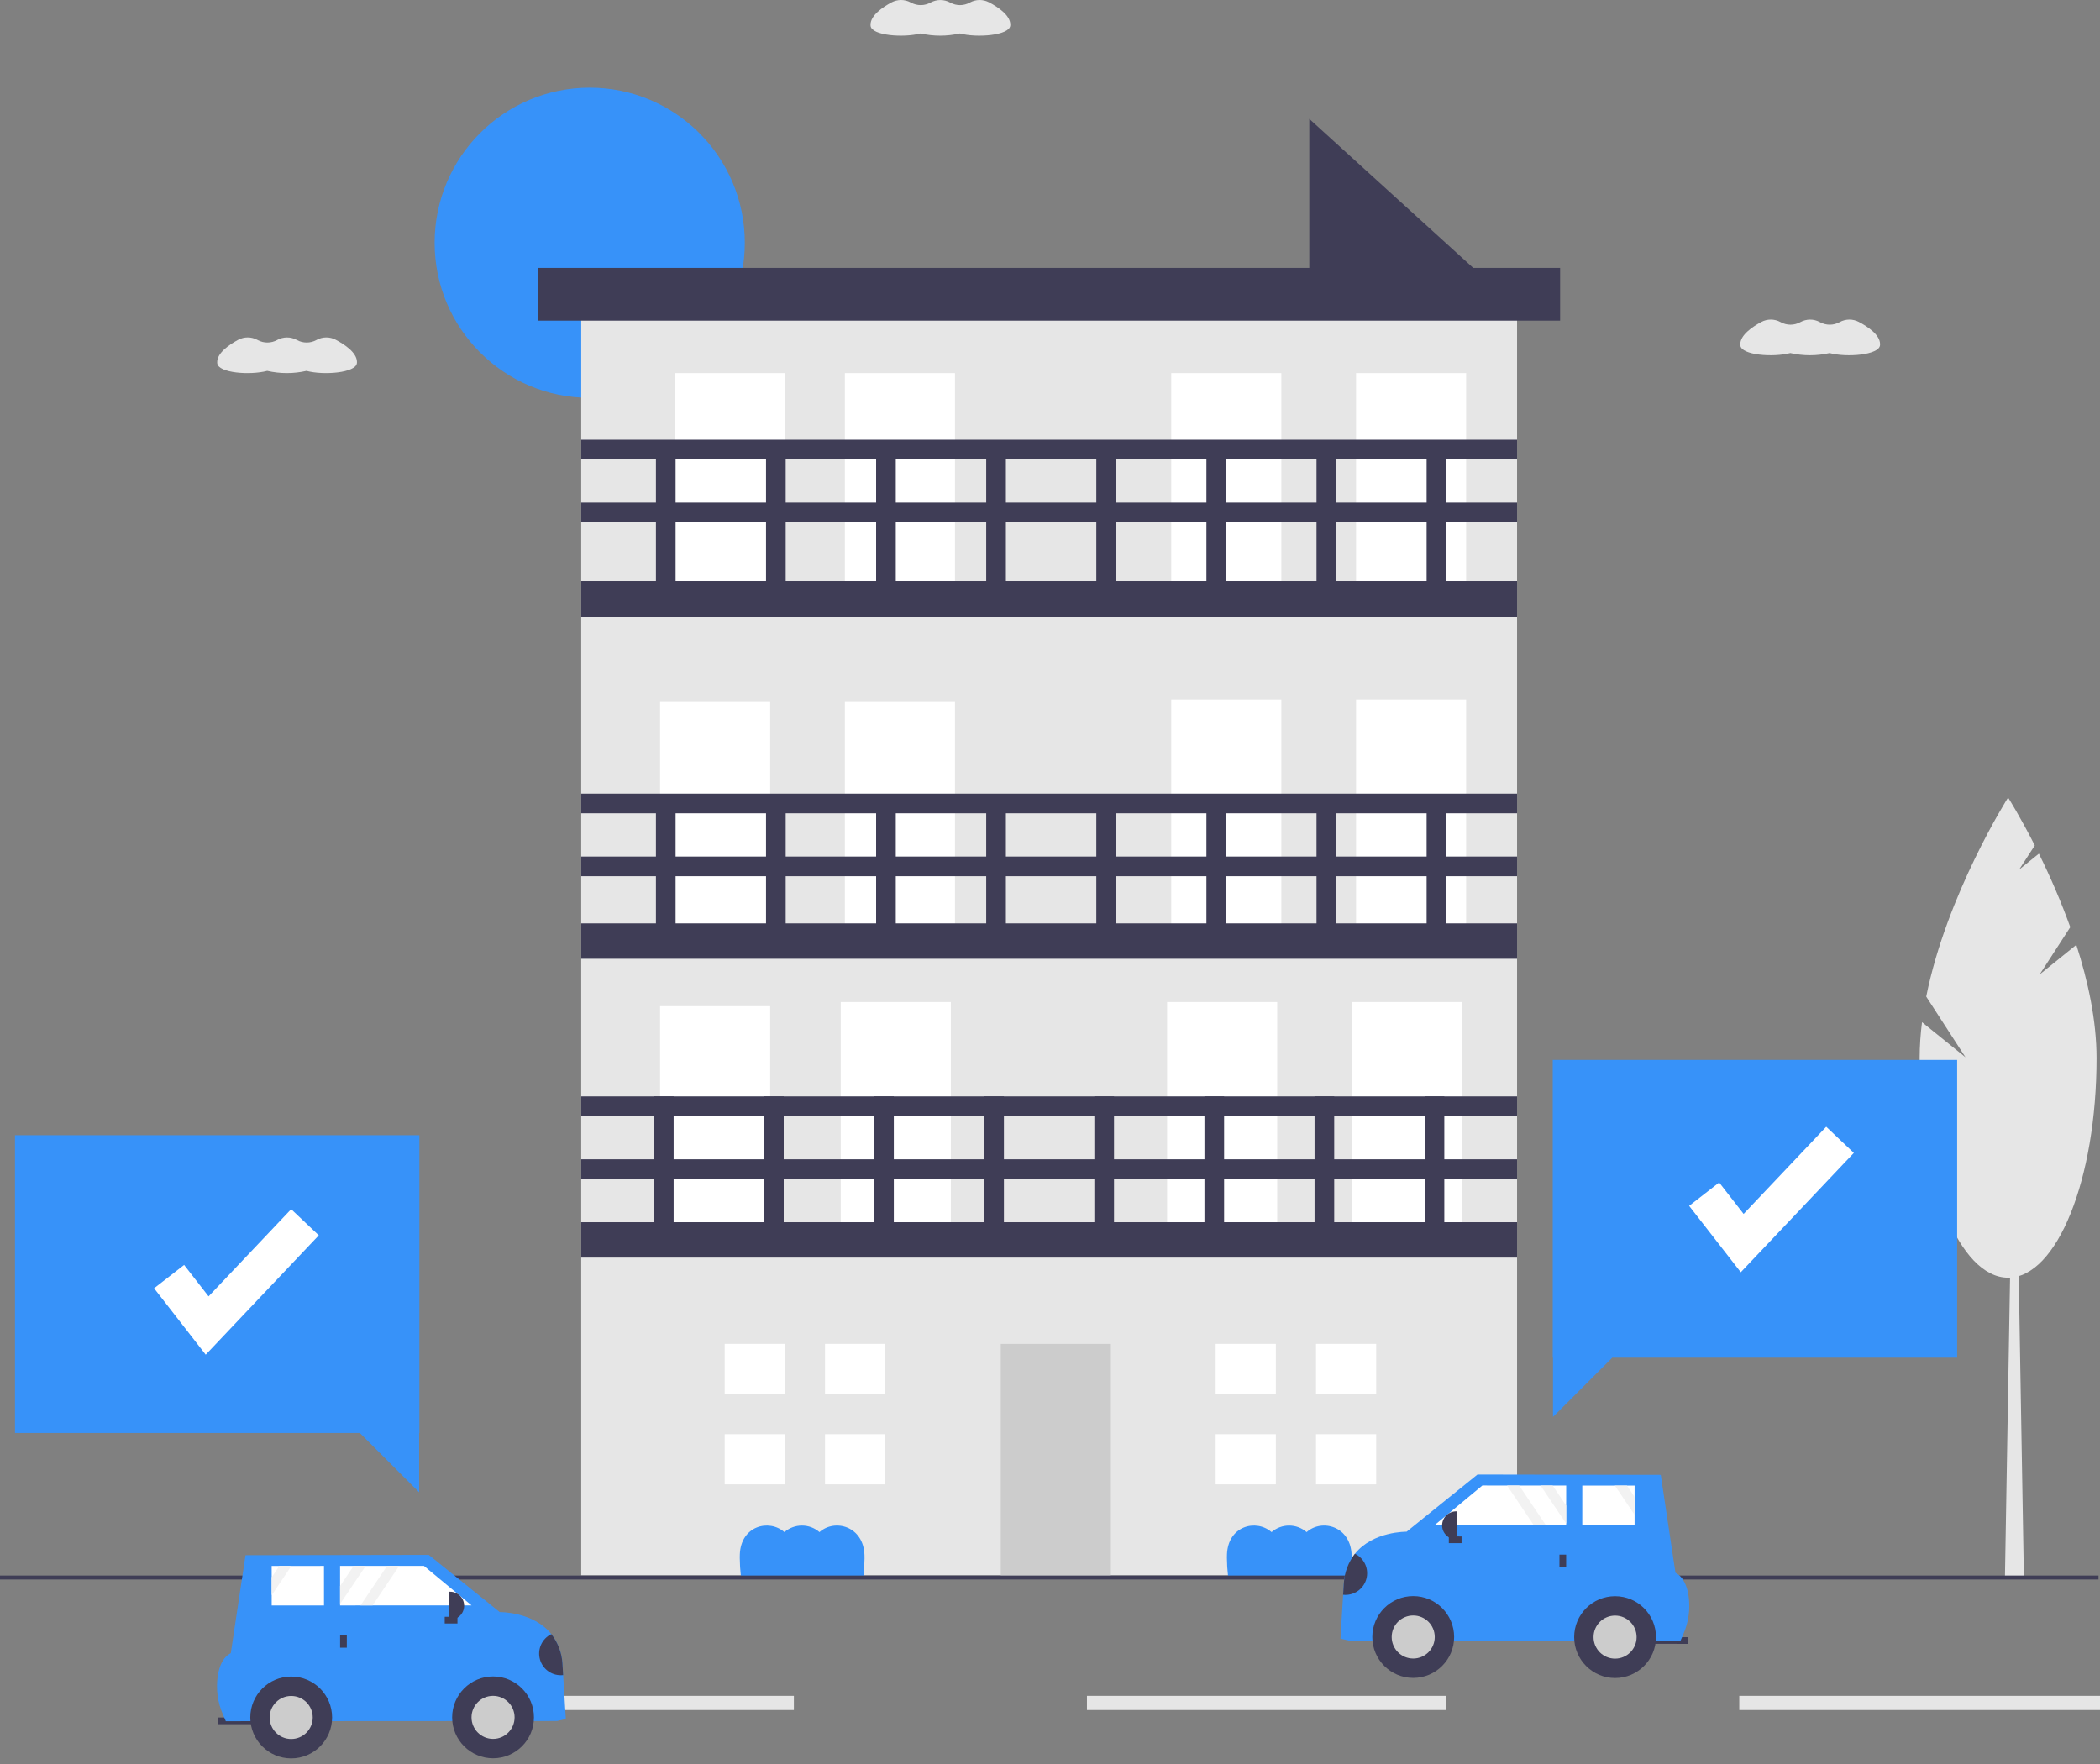 <svg width="350" height="294" viewBox="0 0 350 294" fill="none" xmlns="http://www.w3.org/2000/svg">
<rect x="0" y="0" width="350" height="294" fill="#808080" stroke="none"/>
<g clip-path="url(#clip0_11_76)">
<path d="M98.285 66.309C112.561 66.309 124.133 54.737 124.133 40.462C124.133 26.186 112.561 14.614 98.285 14.614C84.01 14.614 72.438 26.186 72.438 40.462C72.438 54.737 84.01 66.309 98.285 66.309Z" fill="#3792F9"/>
<path d="M249.219 47.998H218.214V19.812L249.219 47.998Z" fill="#3F3D56"/>
<path d="M252.841 47.075H96.87V262.558H252.841V47.075Z" fill="#E6E6E6"/>
<path d="M130.781 62.184H112.431V100.849H130.781V62.184Z" fill="white"/>
<path d="M159.163 62.184H140.814V100.849H159.163V62.184Z" fill="white"/>
<path d="M128.362 116.986H110.013V155.651H128.362V116.986Z" fill="white"/>
<path d="M159.163 116.986H140.814V155.651H159.163V116.986Z" fill="white"/>
<path d="M128.362 167.693H110.013V206.359H128.362V167.693Z" fill="white"/>
<path d="M158.472 167.002H140.123V205.668H158.472V167.002Z" fill="white"/>
<path d="M185.142 223.98H166.793V262.645H185.142V223.98Z" fill="#CCCCCC"/>
<path d="M212.866 167.002H194.516V205.668H212.866V167.002Z" fill="white"/>
<path d="M243.667 167.002H225.317V205.668H243.667V167.002Z" fill="white"/>
<path d="M213.557 116.577H195.207V155.242H213.557V116.577Z" fill="white"/>
<path d="M244.358 116.577H226.008V155.242H244.358V116.577Z" fill="white"/>
<path d="M213.557 62.184H195.207V100.849H213.557V62.184Z" fill="white"/>
<path d="M244.358 62.184H226.008V100.849H244.358V62.184Z" fill="white"/>
<path d="M252.841 96.881H96.87V102.779H252.841V96.881Z" fill="#3F3D56"/>
<path d="M252.841 142.755H96.87V146.032H252.841V142.755Z" fill="#3F3D56"/>
<path d="M252.841 132.269H96.87V135.546H252.841V132.269Z" fill="#3F3D56"/>
<path d="M112.271 208.944V182.731H108.994V208.944H112.271Z" fill="#3F3D56"/>
<path d="M130.62 208.944V182.731H127.344V208.944H130.62Z" fill="#3F3D56"/>
<path d="M148.97 208.944V182.731H145.693V208.944H148.97Z" fill="#3F3D56"/>
<path d="M167.319 208.944V182.731H164.043V208.944H167.319Z" fill="#3F3D56"/>
<path d="M185.669 208.944V182.731H182.392V208.944H185.669Z" fill="#3F3D56"/>
<path d="M204.018 208.944V182.731H200.742V208.944H204.018Z" fill="#3F3D56"/>
<path d="M222.368 208.944V182.731H219.091V208.944H222.368Z" fill="#3F3D56"/>
<path d="M240.718 208.944V182.731H237.441V208.944H240.718Z" fill="#3F3D56"/>
<path d="M112.598 159.138V132.925H109.322V159.138H112.598Z" fill="#3F3D56"/>
<path d="M130.948 159.138V132.925H127.671V159.138H130.948Z" fill="#3F3D56"/>
<path d="M149.297 159.138V132.925H146.021V159.138H149.297Z" fill="#3F3D56"/>
<path d="M167.647 159.138V132.925H164.37V159.138H167.647Z" fill="#3F3D56"/>
<path d="M185.997 159.138V132.925H182.72V159.138H185.997Z" fill="#3F3D56"/>
<path d="M204.346 159.138V132.925H201.069V159.138H204.346Z" fill="#3F3D56"/>
<path d="M222.696 159.138V132.925H219.419V159.138H222.696Z" fill="#3F3D56"/>
<path d="M241.045 159.138V132.925H237.769V159.138H241.045Z" fill="#3F3D56"/>
<path d="M112.598 100.813V74.599H109.322V100.813H112.598Z" fill="#3F3D56"/>
<path d="M130.948 100.813V74.599H127.671V100.813H130.948Z" fill="#3F3D56"/>
<path d="M149.297 100.813V74.599H146.021V100.813H149.297Z" fill="#3F3D56"/>
<path d="M167.647 100.813V74.599H164.37V100.813H167.647Z" fill="#3F3D56"/>
<path d="M185.997 100.813V74.599H182.72V100.813H185.997Z" fill="#3F3D56"/>
<path d="M204.346 100.813V74.599H201.069V100.813H204.346Z" fill="#3F3D56"/>
<path d="M222.696 100.813V74.599H219.419V100.813H222.696Z" fill="#3F3D56"/>
<path d="M241.045 100.813V74.599H237.769V100.813H241.045Z" fill="#3F3D56"/>
<path d="M252.841 83.774H96.87V87.051H252.841V83.774Z" fill="#3F3D56"/>
<path d="M252.841 73.289H96.87V76.565H252.841V73.289Z" fill="#3F3D56"/>
<path d="M252.841 153.896H96.87V159.794H252.841V153.896Z" fill="#3F3D56"/>
<path d="M260.019 44.651H89.693V53.44H260.019V44.651Z" fill="#3F3D56"/>
<path d="M130.815 232.341V223.98H120.782V232.341H129.979H130.815Z" fill="white"/>
<path d="M129.979 239.029H120.782V247.39H130.815V239.029H129.979Z" fill="white"/>
<path d="M147.537 223.98H137.504V232.34H147.537V223.98Z" fill="white"/>
<path d="M147.537 239.029H137.504V247.39H147.537V239.029Z" fill="white"/>
<path d="M212.644 232.341V223.98H202.611V232.341H211.808H212.644Z" fill="white"/>
<path d="M211.808 239.029H202.611V247.39H212.644V239.029H211.808Z" fill="white"/>
<path d="M229.366 223.98H219.333V232.34H229.366V223.98Z" fill="white"/>
<path d="M229.366 239.029H219.333V247.39H229.366V239.029Z" fill="white"/>
<path d="M252.841 203.702H96.87V209.6H252.841V203.702Z" fill="#3F3D56"/>
<path d="M252.841 193.216H96.87V196.493H252.841V193.216Z" fill="#3F3D56"/>
<path d="M252.841 182.731H96.87V186.007H252.841V182.731Z" fill="#3F3D56"/>
<path d="M144.089 259.75C144.09 259.567 144.087 259.386 144.082 259.205C143.942 254.374 139.149 253.064 136.58 255.351C135.77 254.647 134.732 254.259 133.658 254.259C132.585 254.259 131.547 254.647 130.736 255.351C128.156 253.1 123.459 254.317 123.304 259.093C123.298 259.274 123.295 259.455 123.295 259.637C123.302 260.642 123.364 261.645 123.479 262.643H143.907C144.018 261.682 144.079 260.717 144.089 259.75V259.75Z" fill="#3792F9"/>
<path d="M225.279 259.75C225.279 259.567 225.277 259.386 225.272 259.205C225.131 254.374 220.339 253.064 217.77 255.351C216.959 254.647 215.922 254.259 214.848 254.259C213.774 254.259 212.737 254.647 211.926 255.351C209.346 253.1 204.649 254.317 204.494 259.093C204.488 259.274 204.485 259.455 204.485 259.637C204.492 260.642 204.554 261.645 204.669 262.643H225.097C225.208 261.682 225.269 260.717 225.279 259.75Z" fill="#3792F9"/>
<path d="M337.315 262.97H334.156L335.209 201.256H336.262L337.315 262.97Z" fill="#E6E6E6"/>
<path d="M339.948 162.402L345.047 154.521C343.535 150.343 341.788 146.254 339.815 142.273L336.518 144.936L339.129 140.901C336.64 136.003 334.682 132.916 334.682 132.916C334.682 132.916 324.455 149.034 321.037 166.098L327.582 176.212L320.337 170.361C320.079 172.348 319.946 174.351 319.94 176.355C319.94 196.565 326.54 212.949 334.682 212.949C342.825 212.949 349.425 196.565 349.425 176.355C349.425 170.09 348.008 163.535 346.053 157.471L339.948 162.402Z" fill="#E6E6E6"/>
<path d="M326.191 176.65H258.79V226.278H258.831V236.158L268.712 226.278H326.191V176.65Z" fill="#3792F9"/>
<path d="M240.956 282.639H181.158V285.003H240.956V282.639Z" fill="#E6E6E6"/>
<path d="M350 282.639H289.879V285.003H350V282.639Z" fill="#E6E6E6"/>
<path d="M132.313 282.639H72.438V285.003H132.313V282.639Z" fill="#E6E6E6"/>
<path d="M349.754 262.591H0V263.25H349.754V262.591Z" fill="#3F3D56"/>
<path d="M274.32 273.973L281.361 273.976L281.362 272.859L274.32 272.855L274.32 273.973Z" fill="#3F3D56"/>
<path d="M223.409 273.107L224.862 273.443L280.076 273.473L280.573 272.316C281.439 270.332 281.736 268.146 281.431 266.002C281.193 264.405 280.597 262.817 279.244 262.128L276.794 245.808L246.247 245.753L234.428 255.286C234.428 255.286 228.853 255.185 225.824 258.956C224.732 260.358 224.086 262.057 223.973 263.83L223.853 265.792L223.409 273.107Z" fill="#3792F9"/>
<path d="M235.536 279.652C239.302 279.652 242.354 276.6 242.354 272.834C242.354 269.069 239.302 266.016 235.536 266.016C231.771 266.016 228.718 269.069 228.718 272.834C228.718 276.6 231.771 279.652 235.536 279.652Z" fill="#3F3D56"/>
<path d="M235.536 276.423C237.518 276.423 239.125 274.816 239.125 272.834C239.125 270.852 237.518 269.246 235.536 269.246C233.554 269.246 231.948 270.852 231.948 272.834C231.948 274.816 233.554 276.423 235.536 276.423Z" fill="#CCCCCC"/>
<path d="M269.179 279.67C272.944 279.67 275.997 276.617 275.997 272.852C275.997 269.087 272.944 266.034 269.179 266.034C265.414 266.034 262.361 269.087 262.361 272.852C262.361 276.617 265.414 279.67 269.179 279.67Z" fill="#3F3D56"/>
<path d="M269.179 276.44C271.161 276.44 272.767 274.834 272.767 272.852C272.767 270.87 271.161 269.264 269.179 269.264C267.197 269.264 265.591 270.87 265.591 272.852C265.591 274.834 267.197 276.44 269.179 276.44Z" fill="#CCCCCC"/>
<path d="M239.123 254.171L255.617 254.179H257.63L261.029 254.181V253.933L261.031 250.944L261.034 247.588H258.773L256.759 247.585L253.193 247.583H251.18L247.062 247.58L239.123 254.171Z" fill="white"/>
<path d="M263.713 254.183L272.429 254.188L272.432 252.478V249.489L272.434 247.595H271.158L269.145 247.592L263.715 247.59L263.713 254.183Z" fill="white"/>
<path d="M259.907 261.225L261.025 261.225L261.026 259.101L259.908 259.101L259.907 261.225Z" fill="#3F3D56"/>
<path d="M243.593 257.192L243.594 256.074L241.47 256.073L241.47 257.191L243.593 257.192Z" fill="#3F3D56"/>
<path d="M242.81 256.564L242.687 256.564C242.067 256.564 241.473 256.317 241.036 255.879C240.598 255.441 240.352 254.846 240.352 254.227V254.227C240.353 253.607 240.599 253.013 241.037 252.575C241.476 252.138 242.07 251.892 242.69 251.892L242.812 251.892L242.81 256.564Z" fill="#3F3D56"/>
<path d="M223.853 265.792C224.698 265.884 225.549 265.675 226.255 265.201C226.961 264.727 227.477 264.02 227.713 263.203C227.949 262.386 227.888 261.512 227.543 260.735C227.197 259.958 226.589 259.328 225.824 258.956C224.732 260.358 224.086 262.057 223.973 263.83L223.853 265.792Z" fill="#3F3D56"/>
<path d="M256.759 247.585L261.029 253.933L261.031 250.944L258.773 247.587L256.759 247.585Z" fill="#F2F2F2"/>
<path d="M269.145 247.592L272.432 252.477V249.488L271.158 247.595L269.145 247.592Z" fill="#F2F2F2"/>
<path d="M251.18 247.583L255.617 254.178H257.63L253.193 247.583H251.18Z" fill="#F2F2F2"/>
<path d="M161.662 0.413L161.616 0.438C161.124 0.707 160.572 0.849 160.012 0.851C159.451 0.853 158.898 0.715 158.404 0.449C158.376 0.434 158.348 0.418 158.319 0.403C157.825 0.14 157.274 0.003 156.714 0.005C156.154 0.007 155.603 0.147 155.111 0.415L155.069 0.438C154.577 0.707 154.025 0.849 153.464 0.851C152.903 0.853 152.351 0.715 151.857 0.449C151.827 0.433 151.798 0.417 151.769 0.402C151.281 0.139 150.735 0.001 150.181 0C149.627 -0 149.081 0.135 148.592 0.396C147.098 1.201 145.079 2.576 145.088 4.13C145.088 4.191 145.091 4.252 145.098 4.313C145.272 5.927 150.534 6.338 153.424 5.577C155.579 6.069 157.817 6.069 159.971 5.577C162.85 6.35 168.218 5.907 168.375 4.276C168.381 4.214 168.384 4.153 168.384 4.092C168.375 2.537 166.337 1.176 164.834 0.383C164.344 0.127 163.798 -0.005 163.244 0C162.691 0.005 162.147 0.147 161.662 0.413V0.413Z" fill="#E6E6E6"/>
<path d="M306.622 53.676L306.577 53.701C306.085 53.97 305.533 54.112 304.972 54.114C304.412 54.116 303.859 53.978 303.365 53.713C303.337 53.697 303.308 53.682 303.28 53.667C302.786 53.403 302.235 53.266 301.675 53.268C301.115 53.27 300.564 53.411 300.072 53.678L300.03 53.701C299.538 53.97 298.986 54.112 298.425 54.114C297.864 54.116 297.312 53.978 296.818 53.713C296.788 53.697 296.759 53.681 296.73 53.665C296.242 53.403 295.696 53.265 295.142 53.264C294.588 53.263 294.042 53.399 293.553 53.66C292.059 54.464 290.04 55.84 290.048 57.393C290.049 57.455 290.052 57.516 290.059 57.577C290.233 59.19 295.494 59.601 298.385 58.841C300.54 59.333 302.777 59.333 304.932 58.841C307.81 59.614 313.179 59.171 313.336 57.539C313.342 57.478 313.345 57.417 313.345 57.355C313.336 55.801 311.298 54.44 309.795 53.647C309.305 53.39 308.758 53.259 308.205 53.264C307.652 53.269 307.108 53.411 306.622 53.676V53.676Z" fill="#E6E6E6"/>
<path d="M52.772 56.65L52.726 56.675C52.234 56.944 51.682 57.086 51.122 57.088C50.561 57.09 50.008 56.952 49.514 56.686C49.486 56.67 49.458 56.655 49.429 56.64C48.935 56.377 48.384 56.24 47.824 56.242C47.264 56.244 46.714 56.384 46.221 56.651L46.179 56.675C45.687 56.944 45.135 57.086 44.574 57.088C44.014 57.09 43.461 56.952 42.967 56.686C42.938 56.67 42.908 56.654 42.879 56.639C42.391 56.376 41.846 56.238 41.291 56.237C40.737 56.236 40.191 56.372 39.702 56.633C38.208 57.438 36.189 58.813 36.198 60.367C36.198 60.428 36.202 60.489 36.208 60.55C36.382 62.164 41.644 62.575 44.534 61.814C46.689 62.306 48.927 62.306 51.081 61.814C53.96 62.587 59.328 62.144 59.485 60.513C59.491 60.451 59.494 60.39 59.494 60.329C59.485 58.774 57.447 57.413 55.944 56.62C55.454 56.364 54.908 56.232 54.354 56.237C53.801 56.242 53.257 56.384 52.772 56.65V56.65Z" fill="#E6E6E6"/>
<path d="M43.391 286.25H36.35V287.368H43.391V286.25Z" fill="#3F3D56"/>
<path d="M94.302 286.5L92.85 286.836L37.635 286.866L37.139 285.709C36.273 283.725 35.976 281.539 36.28 279.395C36.518 277.798 37.114 276.21 38.468 275.521L40.918 259.201L71.465 259.146L83.284 268.679C83.284 268.679 88.859 268.579 91.888 272.349C92.98 273.751 93.625 275.45 93.739 277.224L93.858 279.185L94.302 286.5Z" fill="#3792F9"/>
<path d="M82.175 293.045C85.941 293.045 88.993 289.993 88.993 286.227C88.993 282.462 85.941 279.409 82.175 279.409C78.41 279.409 75.357 282.462 75.357 286.227C75.357 289.993 78.41 293.045 82.175 293.045Z" fill="#3F3D56"/>
<path d="M82.175 289.816C84.157 289.816 85.764 288.209 85.764 286.227C85.764 284.246 84.157 282.639 82.175 282.639C80.194 282.639 78.587 284.246 78.587 286.227C78.587 288.209 80.194 289.816 82.175 289.816Z" fill="#CCCCCC"/>
<path d="M48.532 293.063C52.298 293.063 55.35 290.011 55.35 286.245C55.35 282.48 52.298 279.427 48.532 279.427C44.767 279.427 41.715 282.48 41.715 286.245C41.715 290.011 44.767 293.063 48.532 293.063Z" fill="#3F3D56"/>
<path d="M48.532 289.834C50.514 289.834 52.121 288.227 52.121 286.245C52.121 284.264 50.514 282.657 48.532 282.657C46.551 282.657 44.944 284.264 44.944 286.245C44.944 288.227 46.551 289.834 48.532 289.834Z" fill="#CCCCCC"/>
<path d="M78.588 267.564L62.095 267.572H60.081L56.682 267.574V267.326L56.68 264.337L56.678 260.981H58.939L60.953 260.978L64.519 260.976H66.532L70.649 260.974L78.588 267.564Z" fill="white"/>
<path d="M53.999 267.577L45.282 267.581L45.28 265.871V262.882L45.277 260.988H46.554L48.567 260.986L53.996 260.983L53.999 267.577Z" fill="white"/>
<path d="M57.803 272.493H56.685V274.617H57.803V272.493Z" fill="#3F3D56"/>
<path d="M76.243 270.583L76.243 269.465L74.119 269.466L74.12 270.584L76.243 270.583Z" fill="#3F3D56"/>
<path d="M74.9 265.285H75.023C75.33 265.285 75.634 265.345 75.917 265.463C76.201 265.58 76.458 265.752 76.675 265.969C76.892 266.186 77.064 266.444 77.181 266.727C77.299 267.01 77.359 267.314 77.359 267.621V267.621C77.359 268.24 77.113 268.835 76.675 269.273C76.237 269.711 75.643 269.957 75.023 269.957H74.9V265.285H74.9Z" fill="#3F3D56"/>
<path d="M93.858 279.185C93.013 279.277 92.162 279.068 91.456 278.594C90.75 278.121 90.234 277.413 89.999 276.596C89.763 275.779 89.823 274.905 90.169 274.128C90.514 273.352 91.123 272.722 91.888 272.349C92.98 273.751 93.625 275.45 93.739 277.224L93.858 279.185Z" fill="#3F3D56"/>
<path d="M60.953 260.978L56.682 267.326L56.68 264.337L58.939 260.981L60.953 260.978Z" fill="#F2F2F2"/>
<path d="M48.567 260.986L45.28 265.871V262.882L46.554 260.988L48.567 260.986Z" fill="#F2F2F2"/>
<path d="M66.532 260.976L62.095 267.572H60.081L64.519 260.976H66.532Z" fill="#F2F2F2"/>
<path d="M290.13 212.041L281.522 200.975L286.528 197.082L290.603 202.322L304.37 187.789L308.974 192.151L290.13 212.041Z" fill="white"/>
<path d="M2.497 189.207H69.898V238.835H69.857V248.716L59.976 238.835H2.497V189.207Z" fill="#3792F9"/>
<path d="M34.287 225.78L25.68 214.714L30.686 210.821L34.761 216.061L48.528 201.528L53.131 205.889L34.287 225.78Z" fill="white"/>
</g>
<defs>
<clipPath id="clip0_11_76">
<rect width="350" height="293.063" fill="white"/>
</clipPath>
</defs>
</svg>
